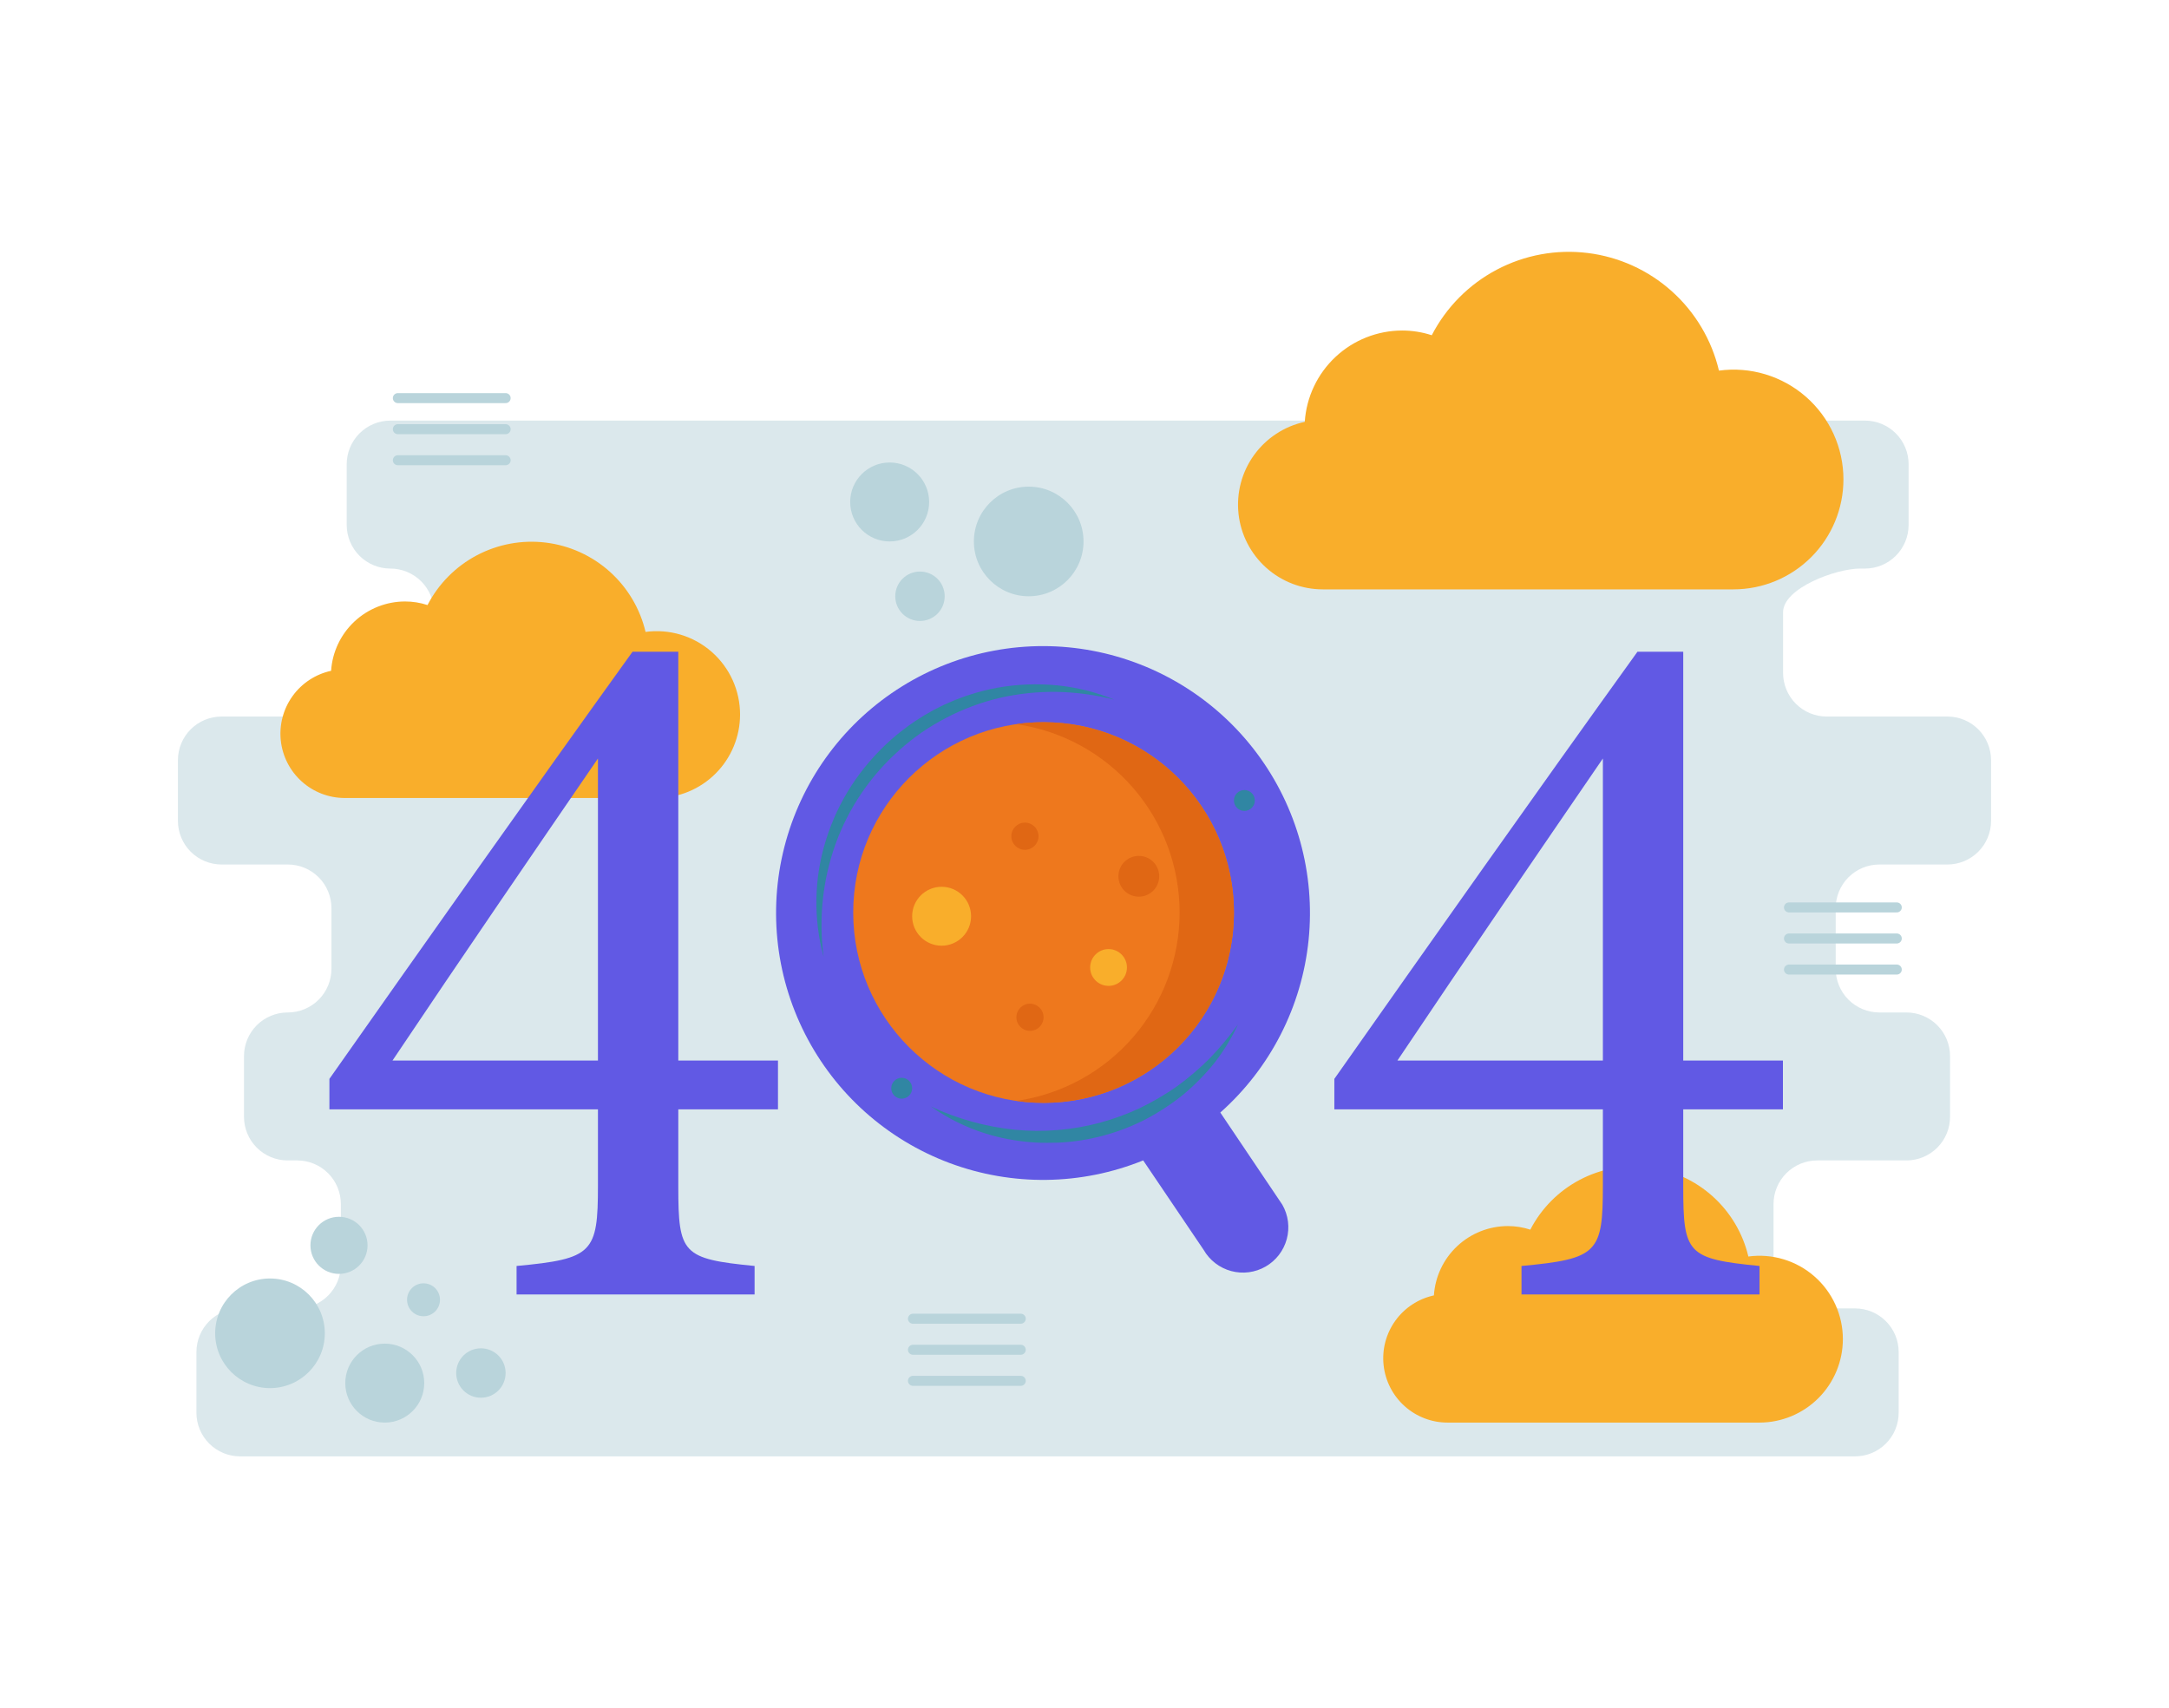 <svg width="650" height="512" viewBox="0 0 650 512" fill="none" xmlns="http://www.w3.org/2000/svg">
<path d="M596.674 246.038V227.847C596.674 226.129 596.336 224.429 595.678 222.842C595.021 221.255 594.058 219.813 592.843 218.598C591.629 217.384 590.187 216.42 588.6 215.763C587.013 215.106 585.312 214.768 583.595 214.768H547.429C543.96 214.768 540.633 213.39 538.18 210.937C535.727 208.484 534.349 205.157 534.349 201.688V183.497C534.349 176.273 550.205 170.417 557.429 170.417H558.886C562.355 170.417 565.682 169.039 568.135 166.587C570.588 164.134 571.966 160.807 571.966 157.338V139.147C571.966 137.429 571.627 135.728 570.97 134.142C570.313 132.555 569.349 131.113 568.135 129.898C566.92 128.684 565.479 127.72 563.892 127.063C562.305 126.406 560.604 126.067 558.886 126.067H116.979C115.262 126.067 113.561 126.406 111.974 127.063C110.387 127.72 108.945 128.684 107.731 129.898C106.516 131.113 105.553 132.555 104.895 134.142C104.238 135.728 103.9 137.429 103.9 139.147V157.338C103.9 159.056 104.238 160.756 104.895 162.343C105.553 163.93 106.516 165.372 107.731 166.587C108.945 167.801 110.387 168.765 111.974 169.422C113.561 170.079 115.262 170.417 116.979 170.417C120.448 170.417 123.775 171.795 126.228 174.248C128.681 176.701 130.059 180.028 130.059 183.497V201.688C130.059 205.157 128.681 208.484 126.228 210.937C123.775 213.389 120.448 214.767 116.979 214.768H66.4C64.682 214.768 62.981 215.106 61.395 215.763C59.808 216.42 58.366 217.384 57.151 218.598C55.937 219.813 54.973 221.255 54.316 222.842C53.659 224.429 53.32 226.129 53.32 227.847V246.038C53.32 249.507 54.698 252.834 57.151 255.287C59.604 257.74 62.931 259.118 66.4 259.118H86.246C89.715 259.118 93.042 260.496 95.495 262.948C97.948 265.401 99.326 268.728 99.326 272.197V290.388C99.326 292.106 98.987 293.807 98.33 295.394C97.673 296.98 96.71 298.422 95.495 299.637C94.28 300.851 92.838 301.815 91.252 302.472C89.665 303.129 87.964 303.468 86.246 303.468H86.198C82.73 303.468 79.403 304.846 76.95 307.299C74.497 309.752 73.119 313.078 73.119 316.547V334.738C73.119 336.456 73.457 338.157 74.115 339.744C74.772 341.33 75.735 342.772 76.95 343.987C78.164 345.201 79.606 346.165 81.193 346.822C82.78 347.479 84.481 347.818 86.198 347.818H89.07C92.539 347.818 95.865 349.196 98.318 351.649C100.771 354.101 102.149 357.428 102.149 360.897V379.088C102.149 382.557 100.771 385.884 98.318 388.337C95.865 390.79 92.539 392.168 89.07 392.168H71.945C70.228 392.168 68.527 392.506 66.94 393.163C65.353 393.821 63.911 394.784 62.697 395.999C61.482 397.213 60.519 398.655 59.861 400.242C59.204 401.829 58.866 403.53 58.866 405.247V423.438C58.866 426.907 60.244 430.234 62.697 432.687C65.15 435.14 68.476 436.518 71.945 436.518H555.908C559.377 436.518 562.704 435.14 565.157 432.687C567.61 430.234 568.988 426.907 568.988 423.438V405.247C568.988 403.53 568.649 401.829 567.992 400.242C567.335 398.655 566.371 397.213 565.157 395.999C563.942 394.784 562.5 393.821 560.914 393.163C559.327 392.506 557.626 392.168 555.908 392.168H544.568C541.099 392.168 537.772 390.79 535.319 388.337C532.866 385.884 531.488 382.557 531.488 379.088V360.897C531.488 357.428 532.866 354.101 535.319 351.649C537.772 349.196 541.099 347.818 544.568 347.818H571.308C574.777 347.818 578.103 346.44 580.556 343.987C583.009 341.534 584.387 338.207 584.387 334.738V316.547C584.387 313.078 583.009 309.751 580.556 307.299C578.103 304.846 574.776 303.468 571.308 303.468H563.196C559.727 303.468 556.4 302.09 553.947 299.637C551.495 297.184 550.117 293.857 550.117 290.388V272.197C550.117 268.728 551.495 265.401 553.947 262.948C556.4 260.496 559.727 259.118 563.196 259.118H583.595C587.064 259.118 590.39 257.74 592.843 255.287C595.296 252.834 596.674 249.507 596.674 246.038Z" fill="#DBE8EC"/>
<path d="M221.782 214.164C221.779 220.797 219.143 227.157 214.454 231.849C209.765 236.54 203.406 239.178 196.773 239.184H103.323C98.566 239.184 93.976 237.426 90.437 234.247C86.897 231.068 84.658 226.693 84.15 221.963C83.641 217.233 84.899 212.482 87.682 208.623C90.464 204.764 94.575 202.07 99.224 201.059C99.596 195.431 102.092 190.153 106.208 186.295C110.323 182.438 115.751 180.287 121.392 180.28C123.676 180.28 125.946 180.642 128.117 181.354C131.41 174.984 136.575 169.776 142.917 166.43C149.258 163.084 156.473 161.76 163.59 162.636C170.706 163.513 177.384 166.548 182.724 171.334C188.064 176.119 191.81 182.425 193.459 189.404C196.99 188.927 200.583 189.21 203.995 190.236C207.408 191.262 210.561 193.006 213.244 195.352C215.926 197.697 218.076 200.589 219.549 203.834C221.022 207.079 221.783 210.601 221.782 214.164H221.782Z" fill="#F9AE2B"/>
<path d="M384.281 361.08L365.702 333.46C380.68 320.153 390.119 301.71 392.153 281.778C394.187 261.847 388.668 241.877 376.688 225.819C364.707 209.761 347.137 198.783 327.452 195.055C307.766 191.328 287.399 195.122 270.377 205.689C253.355 216.256 240.917 232.825 235.524 252.121C230.13 271.416 232.173 292.033 241.249 309.895C250.325 327.756 265.772 341.562 284.537 348.583C303.302 355.603 324.018 355.326 342.589 347.808L360.699 374.612C361.588 376.16 362.773 377.518 364.186 378.609C365.599 379.699 367.214 380.501 368.937 380.968C370.66 381.434 372.458 381.557 374.229 381.328C375.999 381.1 377.708 380.525 379.256 379.637C380.804 378.748 382.163 377.564 383.253 376.15C384.344 374.737 385.145 373.122 385.612 371.399C386.078 369.676 386.201 367.878 385.973 366.107C385.744 364.337 385.169 362.629 384.281 361.08Z" fill="#6159E4"/>
<path d="M312.735 330.562C344.242 330.562 369.783 305.02 369.783 273.514C369.783 242.007 344.242 216.466 312.735 216.466C281.229 216.466 255.688 242.007 255.688 273.514C255.688 305.02 281.229 330.562 312.735 330.562Z" fill="#EE781D"/>
<path d="M312.733 216.466C310.009 216.469 307.289 216.665 304.594 217.053C318.173 219.01 330.592 225.795 339.575 236.164C348.558 246.534 353.503 259.794 353.503 273.514C353.503 287.233 348.558 300.493 339.575 310.863C330.592 321.233 318.173 328.018 304.594 329.974C312.349 331.092 320.251 330.601 327.808 328.53C335.365 326.46 342.414 322.855 348.516 317.94C354.618 313.026 359.643 306.907 363.276 299.965C366.909 293.023 369.074 285.407 369.634 277.592C370.195 269.777 369.139 261.93 366.533 254.54C363.928 247.151 359.828 240.378 354.489 234.643C349.15 228.908 342.687 224.334 335.503 221.207C328.319 218.079 320.568 216.466 312.733 216.466V216.466Z" fill="#E06714"/>
<path d="M282.18 283.454C287.056 283.454 291.009 279.501 291.009 274.625C291.009 269.749 287.056 265.796 282.18 265.796C277.304 265.796 273.352 269.749 273.352 274.625C273.352 279.501 277.304 283.454 282.18 283.454Z" fill="#F9AE2B"/>
<path d="M341.276 268.76C344.652 268.76 347.389 266.023 347.389 262.647C347.389 259.272 344.652 256.535 341.276 256.535C337.901 256.535 335.164 259.272 335.164 262.647C335.164 266.023 337.901 268.76 341.276 268.76Z" fill="#E06714"/>
<path d="M307.145 254.714C309.396 254.714 311.22 252.89 311.22 250.639C311.22 248.389 309.396 246.564 307.145 246.564C304.895 246.564 303.07 248.389 303.07 250.639C303.07 252.89 304.895 254.714 307.145 254.714Z" fill="#E06714"/>
<path d="M308.661 308.981C310.911 308.981 312.736 307.156 312.736 304.906C312.736 302.655 310.911 300.831 308.661 300.831C306.41 300.831 304.586 302.655 304.586 304.906C304.586 307.156 306.41 308.981 308.661 308.981Z" fill="#E06714"/>
<path d="M332.208 295.495C335.253 295.495 337.721 293.027 337.721 289.982C337.721 286.938 335.253 284.47 332.208 284.47C329.163 284.47 326.695 286.938 326.695 289.982C326.695 293.027 329.163 295.495 332.208 295.495Z" fill="#F9AE2B"/>
<path d="M270.218 329.312C271.948 329.312 273.351 327.909 273.351 326.179C273.351 324.449 271.948 323.047 270.218 323.047C268.488 323.047 267.086 324.449 267.086 326.179C267.086 327.909 268.488 329.312 270.218 329.312Z" fill="#3086A3"/>
<path d="M372.914 243.061C374.644 243.061 376.046 241.658 376.046 239.928C376.046 238.198 374.644 236.796 372.914 236.796C371.184 236.796 369.781 238.198 369.781 239.928C369.781 241.658 371.184 243.061 372.914 243.061Z" fill="#3086A3"/>
<path d="M371.014 307.043C369.113 311.078 366.782 314.896 364.062 318.431C361.248 321.945 358.091 325.169 354.636 328.056C351.109 330.895 347.316 333.386 343.308 335.494C335.201 339.656 326.3 342.042 317.198 342.493C314.929 342.514 312.665 342.598 310.404 342.46C308.146 342.334 305.897 342.083 303.667 341.708C294.786 340.282 286.346 336.848 278.992 331.667C286.909 335.364 295.388 337.711 304.079 338.614C312.64 339.45 321.281 338.741 329.592 336.523C333.725 335.398 337.755 333.92 341.637 332.107C345.505 330.231 349.219 328.051 352.743 325.589C356.24 323.033 359.533 320.209 362.593 317.144C365.632 313.977 368.445 310.602 371.014 307.043V307.043Z" fill="#3086A3"/>
<path d="M246.83 286.85C243.693 275.302 243.944 263.095 247.553 251.686C249.34 245.939 251.91 240.465 255.191 235.419C256.834 232.895 258.65 230.487 260.628 228.215C262.589 225.927 264.702 223.773 266.951 221.767C269.217 219.779 271.605 217.935 274.1 216.244C275.38 215.45 276.614 214.581 277.939 213.862L279.901 212.743L281.92 211.731C283.258 211.039 284.666 210.496 286.039 209.884C287.452 209.367 288.835 208.772 290.277 208.341C293.126 207.389 296.04 206.645 298.996 206.115C304.888 205.074 310.893 204.841 316.848 205.421C322.74 206.021 328.515 207.472 333.991 209.728C328.347 208.281 322.555 207.494 316.729 207.381C310.977 207.295 305.235 207.896 299.626 209.172C294.067 210.482 288.692 212.477 283.625 215.114C281.098 216.422 278.651 217.879 276.296 219.478C273.96 221.1 271.725 222.864 269.603 224.758C261.018 232.339 254.453 241.936 250.498 252.684C246.537 263.61 245.279 275.332 246.83 286.85V286.85Z" fill="#3086A3"/>
<path d="M203.271 332.512V355.677C203.271 375.795 204.491 377.32 226.133 379.452V387.988H154.805V379.452C177.666 377.32 179.191 375.49 179.191 355.372V332.512H98.719V323.367C127.677 282.216 159.073 237.713 189.555 195.343H203.271V317.879H233.144V332.512L203.271 332.512ZM179.191 227.349C159.987 255.392 138.65 286.483 117.618 317.879H179.191V227.349Z" fill="#6159E4"/>
<path d="M552.436 143.698C552.432 152.435 548.961 160.812 542.785 166.991C536.608 173.17 528.232 176.645 519.496 176.653H396.408C390.142 176.654 384.096 174.338 379.435 170.15C374.773 165.963 371.823 160.201 371.153 153.97C370.484 147.74 372.14 141.482 375.806 136.4C379.471 131.317 384.885 127.769 391.008 126.437C391.498 119.023 394.786 112.072 400.207 106.991C405.628 101.909 412.777 99.077 420.207 99.067C423.216 99.067 426.206 99.545 429.065 100.482C433.402 92.093 440.205 85.233 448.558 80.825C456.912 76.417 466.414 74.674 475.788 75.828C485.162 76.983 493.957 80.981 500.991 87.284C508.024 93.587 512.959 101.893 515.131 111.085C519.782 110.456 524.514 110.83 529.008 112.182C533.503 113.533 537.657 115.83 541.19 118.919C544.724 122.008 547.555 125.818 549.495 130.092C551.435 134.366 552.437 139.005 552.436 143.698Z" fill="#F9AE2B"/>
<path d="M552.266 401.374C552.263 408.007 549.628 414.367 544.939 419.059C540.25 423.75 533.89 426.388 527.258 426.394H433.807C429.05 426.394 424.46 424.636 420.921 421.457C417.382 418.278 415.143 413.903 414.634 409.173C414.125 404.443 415.383 399.692 418.166 395.833C420.949 391.974 425.059 389.28 429.708 388.269C430.08 382.641 432.576 377.363 436.692 373.505C440.808 369.647 446.235 367.497 451.876 367.49C454.161 367.49 456.43 367.852 458.601 368.564C461.894 362.194 467.059 356.986 473.401 353.64C479.743 350.293 486.957 348.97 494.074 349.846C501.191 350.723 507.868 353.758 513.208 358.544C518.548 363.329 522.295 369.635 523.943 376.614C527.475 376.136 531.067 376.42 534.479 377.446C537.892 378.472 541.045 380.216 543.728 382.562C546.411 384.907 548.561 387.799 550.033 391.044C551.506 394.289 552.267 397.811 552.266 401.374V401.374Z" fill="#F9AE2B"/>
<path d="M119.227 119.326H151.529" stroke="#B9D4DB" stroke-width="3" stroke-miterlimit="10" stroke-linecap="round"/>
<path d="M119.227 128.637H151.529" stroke="#B9D4DB" stroke-width="3" stroke-miterlimit="10" stroke-linecap="round"/>
<path d="M119.227 137.947H151.529" stroke="#B9D4DB" stroke-width="3" stroke-miterlimit="10" stroke-linecap="round"/>
<path d="M273.594 395.258H305.897" stroke="#B9D4DB" stroke-width="3" stroke-miterlimit="10" stroke-linecap="round"/>
<path d="M273.594 404.567H305.897" stroke="#B9D4DB" stroke-width="3" stroke-miterlimit="10" stroke-linecap="round"/>
<path d="M273.594 413.878H305.897" stroke="#B9D4DB" stroke-width="3" stroke-miterlimit="10" stroke-linecap="round"/>
<path d="M536.117 271.982H568.42" stroke="#B9D4DB" stroke-width="3" stroke-miterlimit="10" stroke-linecap="round"/>
<path d="M536.117 281.293H568.42" stroke="#B9D4DB" stroke-width="3" stroke-miterlimit="10" stroke-linecap="round"/>
<path d="M536.117 290.604H568.42" stroke="#B9D4DB" stroke-width="3" stroke-miterlimit="10" stroke-linecap="round"/>
<path d="M80.912 416.056C89.985 416.056 97.34 408.701 97.34 399.628C97.34 390.555 89.985 383.2 80.912 383.2C71.839 383.2 64.484 390.555 64.484 399.628C64.484 408.701 71.839 416.056 80.912 416.056Z" fill="#B9D4DB"/>
<path d="M101.588 381.824C106.314 381.824 110.145 377.993 110.145 373.267C110.145 368.541 106.314 364.71 101.588 364.71C96.862 364.71 93.031 368.541 93.031 373.267C93.031 377.993 96.862 381.824 101.588 381.824Z" fill="#B9D4DB"/>
<path d="M144.117 418.942C148.207 418.942 151.523 415.626 151.523 411.536C151.523 407.446 148.207 404.13 144.117 404.13C140.027 404.13 136.711 407.446 136.711 411.536C136.711 415.626 140.027 418.942 144.117 418.942Z" fill="#B9D4DB"/>
<path d="M126.92 394.519C129.646 394.519 131.856 392.309 131.856 389.583C131.856 386.857 129.646 384.647 126.92 384.647C124.194 384.647 121.984 386.857 121.984 389.583C121.984 392.309 124.194 394.519 126.92 394.519Z" fill="#B9D4DB"/>
<path d="M115.301 426.392C121.836 426.392 127.134 421.094 127.134 414.559C127.134 408.024 121.836 402.727 115.301 402.727C108.766 402.727 103.469 408.024 103.469 414.559C103.469 421.094 108.766 426.392 115.301 426.392Z" fill="#B9D4DB"/>
<path d="M308.28 178.717C317.352 178.717 324.708 171.362 324.708 162.289C324.708 153.216 317.352 145.861 308.28 145.861C299.207 145.861 291.852 153.216 291.852 162.289C291.852 171.362 299.207 178.717 308.28 178.717Z" fill="#B9D4DB"/>
<path d="M275.695 186.124C279.786 186.124 283.101 182.808 283.101 178.718C283.101 174.627 279.786 171.312 275.695 171.312C271.605 171.312 268.289 174.627 268.289 178.718C268.289 182.808 271.605 186.124 275.695 186.124Z" fill="#B9D4DB"/>
<path d="M266.614 162.289C273.149 162.289 278.446 156.992 278.446 150.457C278.446 143.922 273.149 138.624 266.614 138.624C260.079 138.624 254.781 143.922 254.781 150.457C254.781 156.992 260.079 162.289 266.614 162.289Z" fill="#B9D4DB"/>
<path d="M504.427 332.512V355.677C504.427 375.795 505.647 377.32 527.289 379.452V387.988H455.961V379.452C478.822 377.32 480.346 375.49 480.346 355.372V332.512H399.875V323.367C428.832 282.216 460.229 237.713 490.711 195.343H504.427V317.879H534.3V332.512L504.427 332.512ZM480.346 227.349C461.143 255.392 439.806 286.483 418.774 317.879H480.346V227.349Z" fill="#6159E4"/>
</svg>
